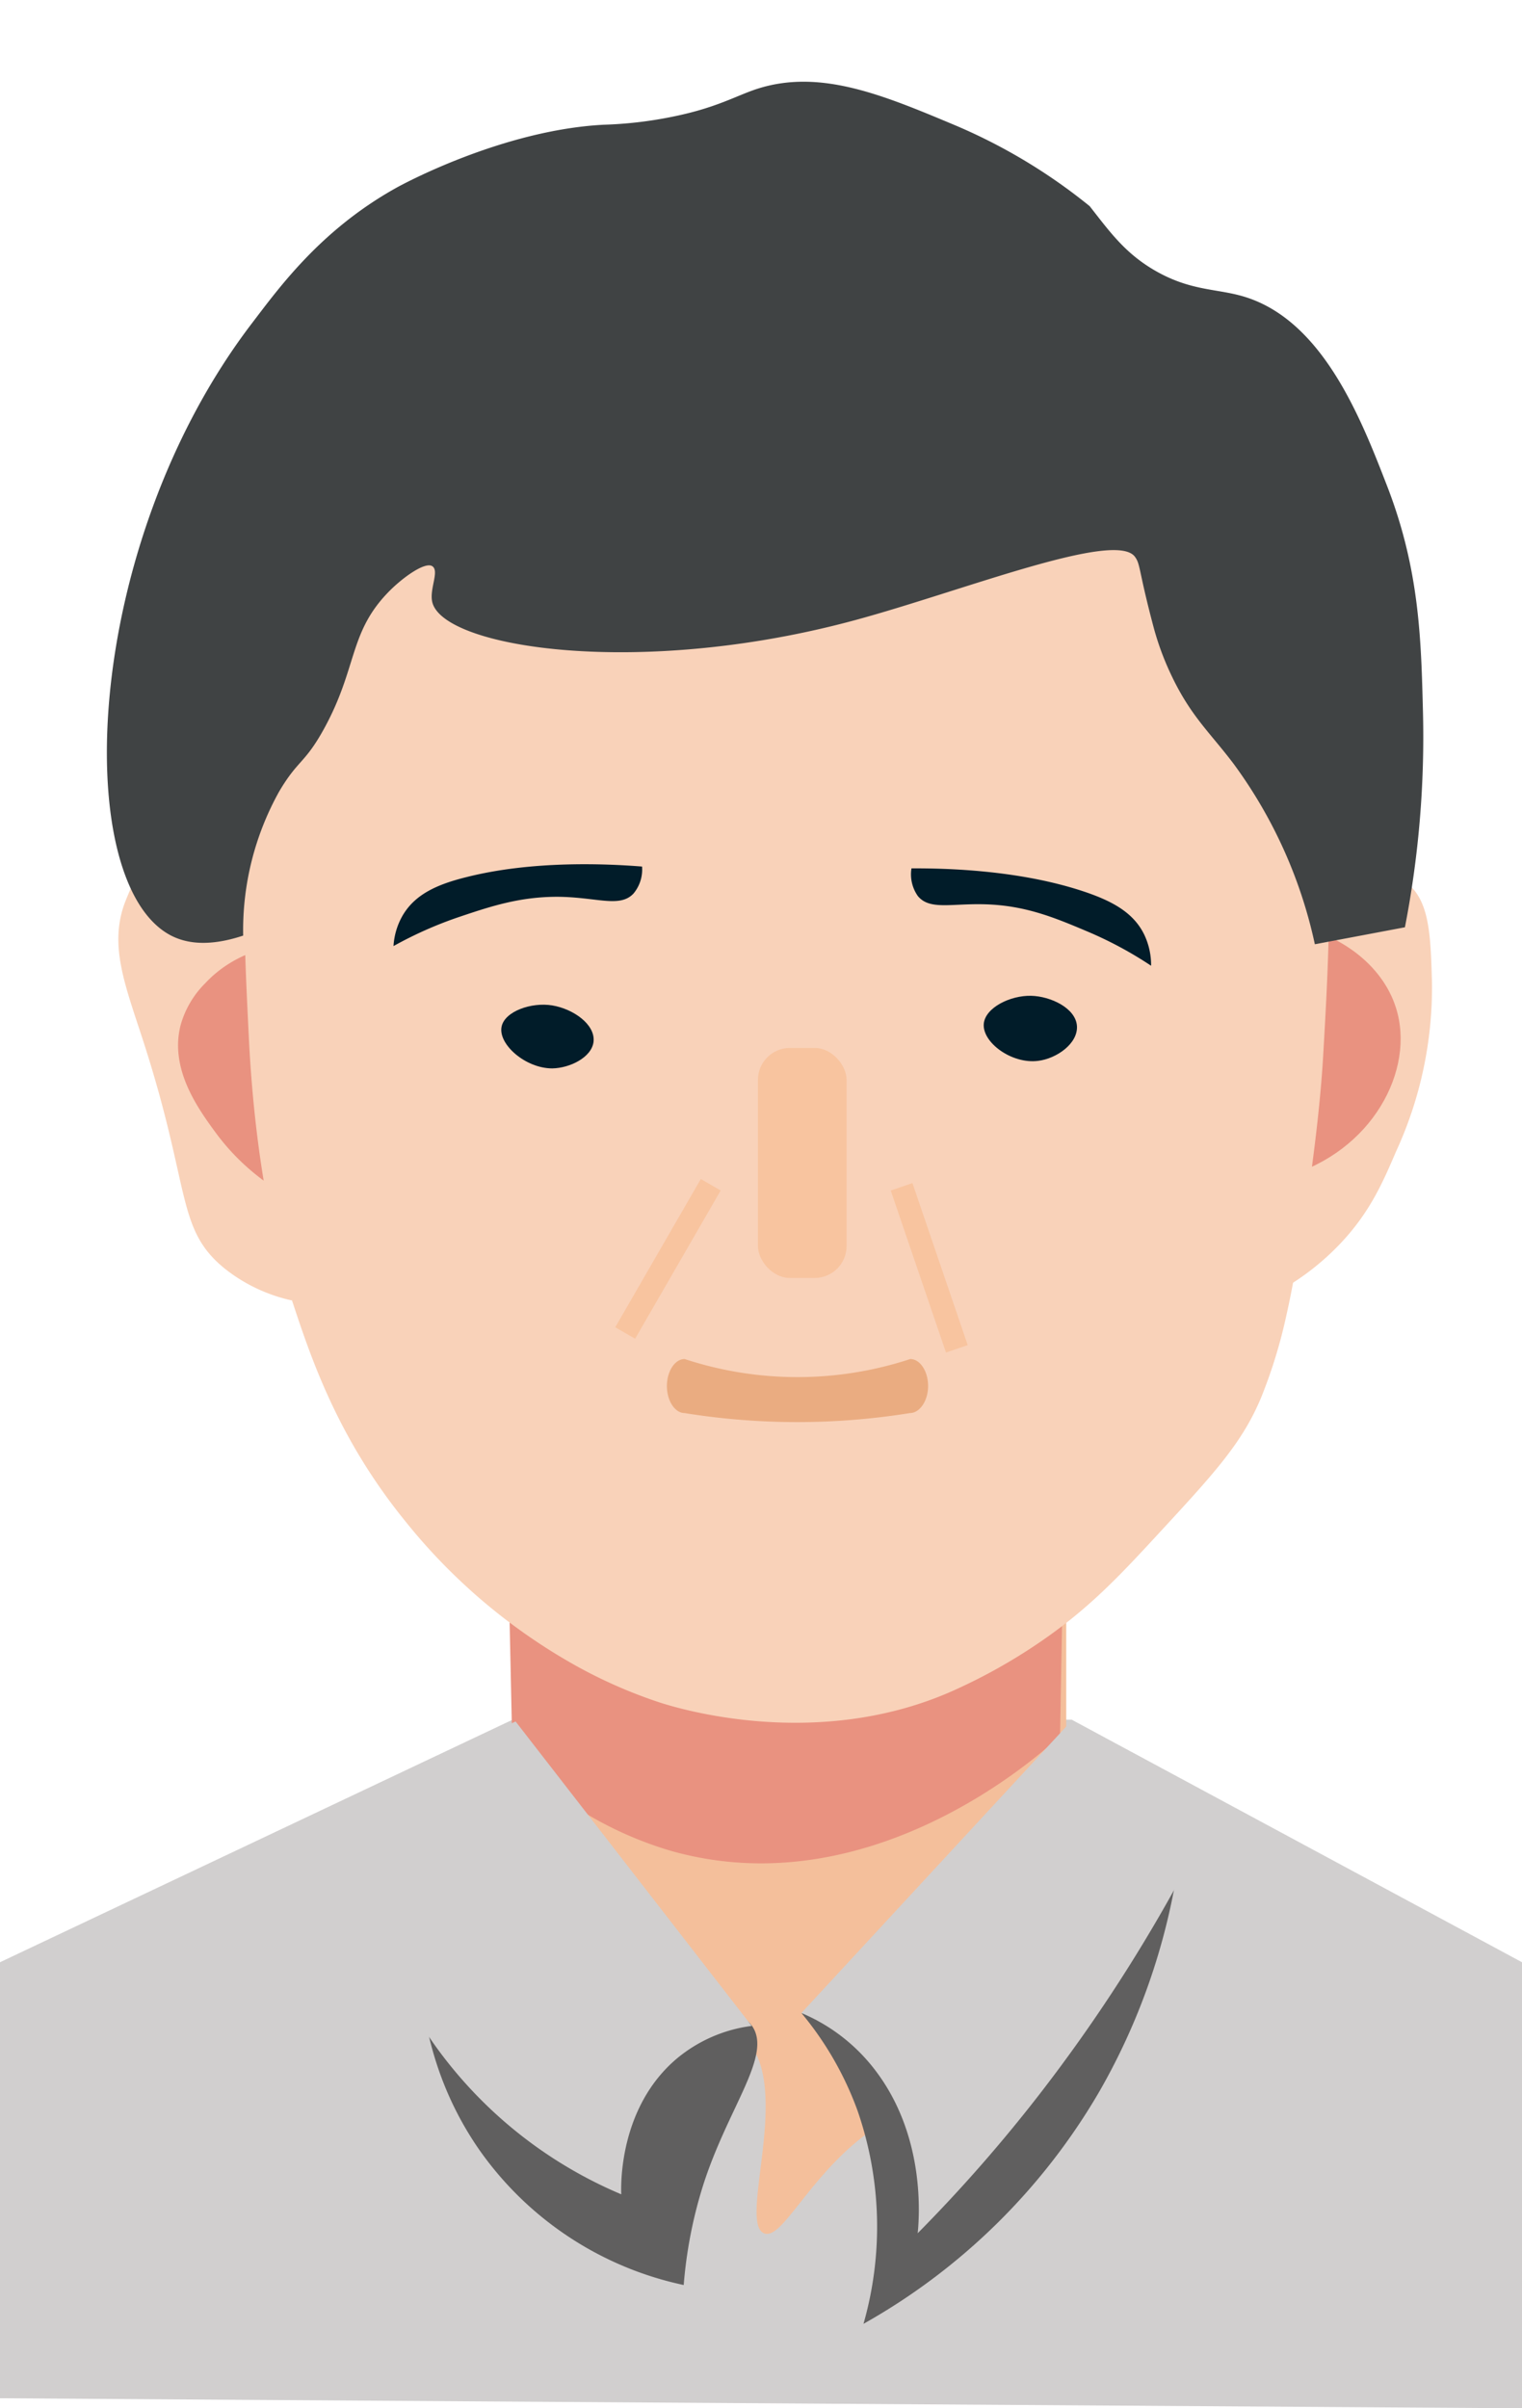 <svg xmlns="http://www.w3.org/2000/svg" viewBox="0 0 175.75 277.97"><defs><style>.cls-1{fill:#d1cfcf;}.cls-2{fill:#f4bf9b;}.cls-3{fill:#e99280;}.cls-4{fill:#605f5f;}.cls-5{fill:#f9d2b9;}.cls-6{fill:#011c29;}.cls-7{fill:#f8c49f;}.cls-8{fill:#404344;}.cls-9{fill:#eaac81;}</style></defs><title>icon</title><g id="图层_3" data-name="图层 3"><path class="cls-1" d="M59.28,198.47,0,226.51v50.33L175.75,278V226.51l-52-28Z"/><path class="cls-2" d="M123.12,240.59c-6.37-.46-15.68,0-23.41,6-6.48,5-9.42,12-11.47,11.22-3.08-1.23,3.37-17-2.16-22.43-2.8-2.76-9.4-3.57-26.18,5.23V180h63.22Z"/><path class="cls-3" d="M59.18,202.65a42.31,42.31,0,0,0,18.29,11c23.3,6.61,43.06-11.49,44.94-13.26q.12-7.2.26-14.4H58.82Z"/><path class="cls-4" d="M99.71,268.25A40.8,40.8,0,0,0,99,243.58a37.71,37.71,0,0,0-6.46-11.21,13.17,13.17,0,0,1,5,.74c3.69,1.34,4.23,3.5,5.74,3.74,5.86.92,11.39-29.37,20.8-29.9,2.75-.16,5.81,3.1,7.18,4.48a19.4,19.4,0,0,1,4.3,6.73A74.83,74.83,0,0,1,127,241.34,72.64,72.64,0,0,1,99.71,268.25Z"/><path class="cls-1" d="M123.66,198.72,92.54,232.37a20.86,20.86,0,0,1,8.61,6.72c5.74,7.61,5,16.85,4.82,18.7a176.37,176.37,0,0,0,14.38-16.45,185.17,185.17,0,0,0,15.23-23.18A36.84,36.84,0,0,0,131,207,32.92,32.92,0,0,0,123.66,198.72Z"/><path class="cls-4" d="M50.22,212.18a6.17,6.17,0,0,1,4.08-1.42c2.6.13,5,2.17,6,5.16a.93.93,0,0,1,.28-.35c1.44-1.07,5,3.61,11.2,7.82,4.48,3.06,9.2,5.11,14.34,9.72a4.23,4.23,0,0,1,.72.75c2.4,3.44-2.89,9.52-5.74,18.69a51.9,51.9,0,0,0-2.15,11.22,38.66,38.66,0,0,1-23.67-15.7C44.32,232.18,49.6,214.17,50.22,212.18Z"/><path class="cls-1" d="M59.54,198.72,86.8,233.86a16.87,16.87,0,0,0-8.61,3.74c-6.67,5.6-6.5,14.55-6.45,15.7a50.62,50.62,0,0,1-21.52-17.2,53,53,0,0,1-8.61-19.44,36.33,36.33,0,0,1,7.89-11.21A34.73,34.73,0,0,1,59.54,198.72Z"/><path class="cls-5" d="M33.53,103.71a14.7,14.7,0,0,1,2.27.47h0a21.83,21.83,0,0,1,2.16.71l-.51,3.85c-.85-.1-8.23-.9-11.76,3.84a10,10,0,0,0-1.77,5.82c-.43,9.5,7.21,17.47,9.66,19.86,0,4,.09,7.91.14,11.86A19,19,0,0,1,26,146.48c-5.68-4.57-3.92-9.08-9.36-26-2.16-6.72-4.2-11.47-2.08-16.64.71-1.73,1.43-3.49,3.12-4.16C22,98,31.67,103.49,33.53,103.71Z"/><path class="cls-3" d="M37.45,108.74l-3.87,29.52A26.05,26.05,0,0,1,25,130.88c-2-2.73-5.44-7.36-4.16-12.48a10.94,10.94,0,0,1,2.87-4.91C28.49,108.35,35.84,108.64,37.45,108.74Z"/><path class="cls-5" d="M151.5,99.9l-2.26.15a17.45,17.45,0,0,0-2.18.4l4.3,6.93a14.71,14.71,0,0,1,7.75,13.1,14.92,14.92,0,0,1-12.05,13.81q-.21,7.65-.43,15.31a29.49,29.49,0,0,0,8.32-6.24c3.27-3.52,4.73-6.87,6.24-10.4a45.25,45.25,0,0,0,4.16-19.76c-.16-5.36-.28-9.44-3.12-11.44C162.23,101.76,158.94,99.44,151.5,99.9Z"/><path class="cls-3" d="M148.49,106.63v29.16c9.91-2.78,15-12.27,12.7-19.47C159.61,111.31,154.55,107.57,148.49,106.63Z"/><path class="cls-5" d="M152.8,121.71c-.5,8.79-2.15,18.69-2.15,18.69-.77,4.55-1.36,8.13-2.1,11.4a58,58,0,0,1-2.93,9.54c-2.14,5.13-5.28,8.59-11.47,15.29-4.91,5.33-8.47,9.15-14.35,13.12a64.16,64.16,0,0,1-9.33,5.23c-16,7.36-32.55,2.12-34.43,1.5A56.1,56.1,0,0,1,66,192a67.25,67.25,0,0,1-19.2-16.4C39,166,35.92,156.8,33.72,150.12c-1.7-5.14-4.27-15.31-5-30.65-.93-18.91-2-39.88,10.76-56.82C55.71,41,83.58,40.38,90.75,40.22c7.66-.17,35-.8,50.57,18.69C155.22,76.3,154,101,152.8,121.71Z"/><path class="cls-6" d="M68.54,120.24c-.2,1.82-2.75,3.06-4.77,3.09-3.12,0-6.27-2.81-5.85-4.82.36-1.76,3.43-2.85,5.85-2.45S68.75,118.25,68.54,120.24Z"/><rect class="cls-7" x="87.52" y="120.97" width="10.24" height="26.55" rx="3.69" ry="3.69"/><path class="cls-6" d="M124.36,118.46c.11,2-2.34,3.74-4.49,4-3.07.39-6.47-2.15-6.27-4.29.18-1.86,3.07-3.28,5.47-3.22C121.29,115,124.24,116.36,124.36,118.46Z"/><path class="cls-6" d="M64.36,103.52c-4.31,0-7.61,1.07-11.26,2.3a45.62,45.62,0,0,0-7.66,3.39,8,8,0,0,1,1.09-3.59c1.45-2.42,4-3.55,7.37-4.38,7.67-1.93,16.19-1.53,20.24-1.21a4.32,4.32,0,0,1-1,3.13C71.55,104.83,68.89,103.55,64.36,103.52Z"/><path class="cls-8" d="M28.08,108c-4.18,1.39-6.74.81-8.32,0-11.61-6-10.39-44.89,9.36-70.72,3.11-4.07,7.91-10.74,16.64-15.6.51-.29,12.17-6.66,23.92-7.28a46.71,46.71,0,0,0,8.32-1c4.79-1,7-2.34,9.36-3.12,7.28-2.38,14.54.66,22.88,4.16a64.57,64.57,0,0,1,15.59,9.36c2.28,2.91,4,5.31,7.28,7.28,4.22,2.52,7.24,2.2,10.4,3.12,9.2,2.67,13.64,14.1,16.64,21.84,3.74,9.62,3.95,17.63,4.16,26a115,115,0,0,1-2.08,25L151.83,109a54.45,54.45,0,0,0-9.36-20.8c-2.74-3.64-5-5.53-7.28-10.4a32.21,32.21,0,0,1-2-5.47c-1.74-6.55-1.48-7.16-2.13-8.05-2.26-3.12-19.87,3.92-32.23,7.28C74,78.32,51.23,74.82,49.92,69.52c-.37-1.5.85-3.6,0-4.16s-3.55,1.38-5.2,3.12c-4.43,4.65-3.47,8.64-7.28,15.6-2.25,4.1-3,3.56-5.2,7.28A32.89,32.89,0,0,0,28.08,108Z"/><path class="cls-6" d="M114.66,104.43c4.25.28,7.43,1.63,10.94,3.11a44.72,44.72,0,0,1,7.32,3.94,8.14,8.14,0,0,0-.82-3.65c-1.26-2.53-3.73-3.84-6.95-4.92-7.44-2.48-15.87-2.69-19.9-2.67a4.35,4.35,0,0,0,.74,3.2C107.46,105.21,110.18,104.14,114.66,104.43Z"/><path class="cls-9" d="M105.06,163.12a81.86,81.86,0,0,1-26,0c-1.12,0-2.05-1.41-2.05-3.12s.92-3.12,2.05-3.12a41.71,41.71,0,0,0,26.05,0c1.13,0,2.06,1.4,2.06,3.12S106.19,163.12,105.06,163.12Z"/><rect class="cls-7" x="75.81" y="135.44" width="2.65" height="19.76" transform="translate(82.99 -19.1) rotate(30)"/><rect class="cls-7" x="105.97" y="136.48" width="2.65" height="19.76" transform="translate(-41.51 42.48) rotate(-18.84)"/></g></svg>
